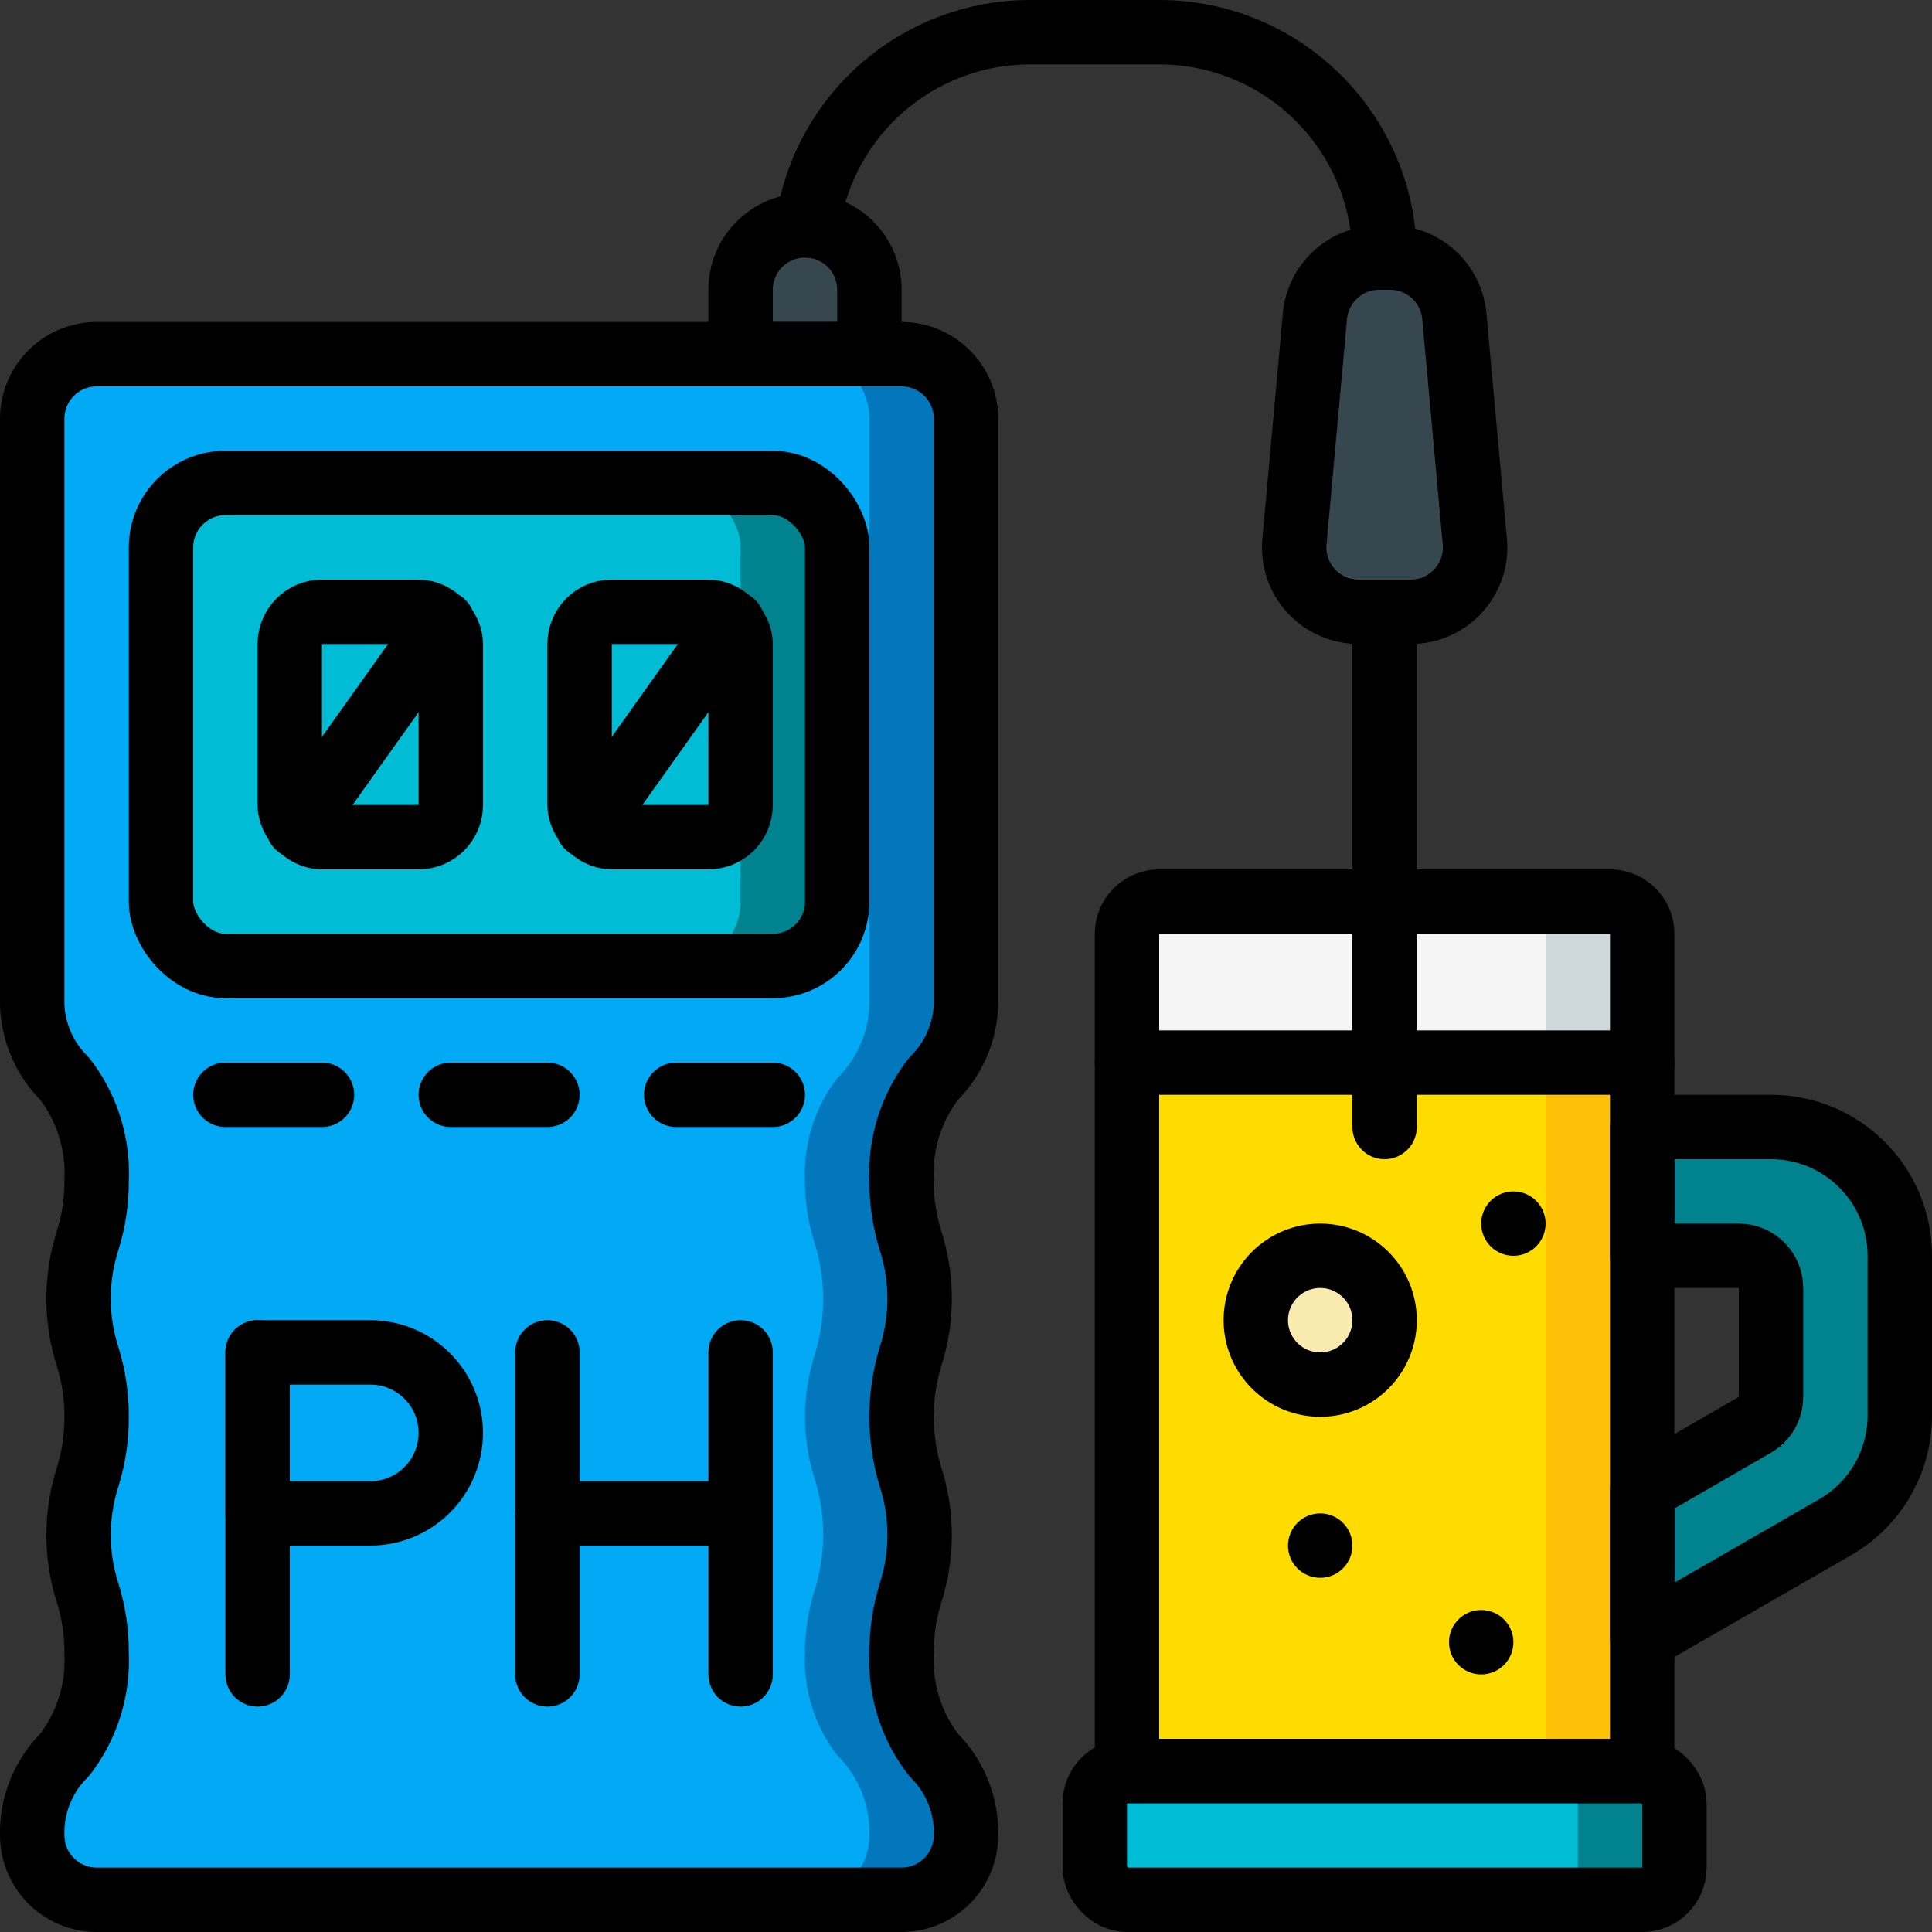 <?xml version="1.0" encoding="UTF-8"?>
<svg xmlns="http://www.w3.org/2000/svg" xmlns:xlink="http://www.w3.org/1999/xlink" width="512" height="512" viewBox="0 0 60 60" version="1.1"><rect x="0" y="0" width="60" height="60" fill="#333333" stroke="none"/><!-- Generator: Sketch 51.3 (57544) - http://www.bohemiancoding.com/sketch --><title>014 - PH Reader</title><desc>Created with Sketch.</desc><defs/><g id="Page-1" stroke="none" stroke-width="1" fill="none" fill-rule="evenodd"><g id="014---PH-Reader" transform="translate(1, 1)"><path d="M50,49.88 L48,47.313 L50,45.27 L53.5,43.249 C53.809,43.07 54,42.74 54,42.383 L54,39 C54,38.448 53.552,38 53,38 L50,38 L48,36 L50,34 L54,34 C56.209,34 58,35.791 58,38 L58,42.958 C58.001,44.388 57.238,45.709 56,46.424 L50,49.88 Z" id="Shape" fill="#00838F" fill-rule="nonzero"/><rect id="Rectangle-path" fill="#FEC108" fill-rule="nonzero" x="34" y="29.81" width="16" height="26.19"/><rect id="Rectangle-path" fill="#FFDC00" fill-rule="nonzero" x="34" y="29.81" width="13" height="26.19"/><path d="M27.99,32.5 C27.296,33.407 26.945,34.53 27,35.67 C26.998,36.297 27.089,36.92 27.27,37.52 C27.658,38.695 27.662,39.963 27.28,41.14 C26.907,42.352 26.907,43.648 27.28,44.86 C27.662,46.037 27.658,47.305 27.27,48.48 C27.089,49.08 26.998,49.703 27,50.33 C26.945,51.47 27.296,52.593 27.99,53.5 C28.61,54.108 28.972,54.932 29,55.8 L29,56 C28.997,57.103 28.103,57.997 27,58 L2,58 C0.897,57.997 0.003,57.103 0,56 L0,55.8 C0.028,54.932 0.39,54.108 1.01,53.5 C1.704,52.593 2.055,51.47 2,50.33 C2.002,49.703 1.911,49.08 1.73,48.48 C1.342,47.305 1.338,46.037 1.72,44.86 C1.911,44.259 2.005,43.631 2,43 C2.005,42.369 1.911,41.741 1.72,41.14 C1.338,39.963 1.342,38.695 1.73,37.52 C1.911,36.92 2.002,36.297 2,35.67 C2.055,34.53 1.704,33.407 1.01,32.5 C0.39,31.892 0.028,31.068 8.8817842e-16,30.2 L8.8817842e-16,12 C0.003,10.897 0.897,10.003 2,10 L27,10 C28.103,10.003 28.997,10.897 29,12 L29,30.2 C28.972,31.068 28.61,31.892 27.99,32.5 Z" id="Shape" fill="#0377BC" fill-rule="nonzero"/><path d="M24.99,32.5 C24.296,33.407 23.945,34.53 24,35.67 C23.998,36.297 24.089,36.92 24.27,37.52 C24.658,38.695 24.662,39.963 24.28,41.14 C23.907,42.352 23.907,43.648 24.28,44.86 C24.662,46.037 24.658,47.305 24.27,48.48 C24.089,49.08 23.998,49.703 24,50.33 C23.945,51.47 24.296,52.593 24.99,53.5 C25.61,54.108 25.972,54.932 26,55.8 L26,56 C25.997,57.103 25.103,57.997 24,58 L2,58 C0.897,57.997 0.003,57.103 0,56 L0,55.8 C0.028,54.932 0.39,54.108 1.01,53.5 C1.704,52.593 2.055,51.47 2,50.33 C2.002,49.703 1.911,49.08 1.73,48.48 C1.342,47.305 1.338,46.037 1.72,44.86 C1.911,44.259 2.005,43.631 2,43 C2.005,42.369 1.911,41.741 1.72,41.14 C1.338,39.963 1.342,38.695 1.73,37.52 C1.911,36.92 2.002,36.297 2,35.67 C2.055,34.53 1.704,33.407 1.01,32.5 C0.39,31.892 0.028,31.068 8.8817842e-16,30.2 L8.8817842e-16,12 C0.003,10.897 0.897,10.003 2,10 L24,10 C25.103,10.003 25.997,10.897 26,12 L26,30.2 C25.972,31.068 25.61,31.892 24.99,32.5 Z" id="Shape" fill="#02A9F4" fill-rule="nonzero"/><path d="M50,28 L50,32 L34,32 L34,28 C34,27.448 34.448,27 35,27 L49,27 C49.552,27 50,27.448 50,28 Z" id="Shape" fill="#CFD8DC" fill-rule="nonzero"/><path d="M47,28 L47,32 L34,32 L34,28 C34,27.448 34.448,27 35,27 L46,27 C46.552,27 47,27.448 47,28 Z" id="Shape" fill="#F5F5F5" fill-rule="nonzero"/><rect id="Rectangle-path" fill="#00838F" fill-rule="nonzero" x="33" y="54" width="18" height="4" rx="1"/><rect id="Rectangle-path" fill="#00BCD4" fill-rule="nonzero" x="33" y="54" width="15" height="4" rx="1"/><circle id="Oval" fill="#F9EAB0" fill-rule="nonzero" cx="40" cy="40" r="2"/><rect id="Rectangle-path" fill="#00838F" fill-rule="nonzero" x="4" y="14" width="21" height="15" rx="2"/><rect id="Rectangle-path" fill="#00BCD4" fill-rule="nonzero" x="4" y="14" width="18" height="15" rx="2"/><path d="M24,6 C25.105,6 26,6.895 26,8 L26,10 L22,10 L22,8 C22,6.895 22.895,6 24,6 Z" id="Shape" fill="#37474F" fill-rule="nonzero"/><path d="M42.81,18 L41.19,18 C40.628,17.999 40.093,17.763 39.714,17.348 C39.336,16.933 39.149,16.378 39.2,15.819 L39.837,8.819 C39.931,7.79 40.793,7.001 41.826,7 L42.174,7 C43.208,7 44.071,7.789 44.165,8.819 L44.802,15.819 C44.853,16.379 44.666,16.934 44.287,17.349 C43.908,17.764 43.372,18 42.81,18 Z" id="Shape" fill="#37474F" fill-rule="nonzero"/><path d="M27,35.67 C26.996,36.296 27.088,36.919 27.274,37.517 C27.655,38.695 27.655,39.964 27.274,41.142 C26.907,42.354 26.907,43.646 27.274,44.858 C27.655,46.036 27.655,47.305 27.274,48.483 C27.088,49.081 26.996,49.704 27,50.33 C26.943,51.471 27.295,52.595 27.993,53.5 C28.61,54.11 28.97,54.933 29,55.8 L29,56 C28.997,57.103 28.103,57.997 27,58 L2,58 C0.897,57.997 0.003,57.103 2.22044605e-16,56 L2.22044605e-16,55.8 C0.03,54.933 0.39,54.11 1.007,53.5 C1.705,52.595 2.057,51.471 2,50.33 C2.004,49.704 1.912,49.081 1.726,48.483 C1.345,47.305 1.345,46.036 1.726,44.858 C1.912,44.256 2.004,43.63 2,43 C2.004,42.37 1.911,41.744 1.725,41.142 C1.344,39.964 1.344,38.695 1.725,37.517 C1.911,36.919 2.004,36.296 2,35.67 C2.057,34.529 1.705,33.405 1.007,32.5 C0.391,31.891 0.031,31.07 0,30.205 L0,12 C0.003,10.897 0.897,10.003 2,10 L27,10 C28.103,10.003 28.997,10.897 29,12 L29,30.2 C28.97,31.067 28.61,31.89 27.993,32.5 C27.295,33.405 26.943,34.529 27,35.67 Z" id="Shape" stroke="#000000" stroke-width="2" stroke-linecap="round" stroke-linejoin="round"/><path d="M50,28 L50,54 L34,54 L34,28 C34,27.448 34.448,27 35,27 L49,27 C49.552,27 50,27.448 50,28 Z" id="Shape" stroke="#000000" stroke-width="2" stroke-linecap="round" stroke-linejoin="round"/><rect id="Rectangle-path" stroke="#000000" stroke-width="2" stroke-linecap="round" stroke-linejoin="round" x="33" y="54" width="18" height="4" rx="1"/><path d="M50,49.88 L50,45.27 L53.5,43.249 C53.809,43.07 54,42.74 54,42.383 L54,39 C54,38.448 53.552,38 53,38 L50,38 L50,34 L54,34 C56.209,34 58,35.791 58,38 L58,42.958 C58.001,44.388 57.238,45.709 56,46.424 L50,49.88 Z" id="Shape" stroke="#000000" stroke-width="2" stroke-linecap="round" stroke-linejoin="round"/><path d="M50,32 L34,32" id="Shape" stroke="#000000" stroke-width="2" stroke-linecap="round" stroke-linejoin="round"/><circle id="Oval" stroke="#000000" stroke-width="2" stroke-linecap="round" stroke-linejoin="round" cx="40" cy="40" r="2"/><circle id="Oval" fill="#000000" fill-rule="nonzero" cx="45" cy="50" r="1"/><circle id="Oval" fill="#000000" fill-rule="nonzero" cx="40" cy="47" r="1"/><circle id="Oval" fill="#000000" fill-rule="nonzero" cx="46" cy="37" r="1"/><path d="M42,34 L42,18" id="Shape" stroke="#000000" stroke-width="2" stroke-linecap="round" stroke-linejoin="round"/><path d="M42.81,18 L41.19,18 C40.628,17.999 40.093,17.763 39.714,17.348 C39.336,16.933 39.149,16.378 39.2,15.819 L39.837,8.819 C39.931,7.79 40.793,7.001 41.826,7 L42.174,7 C43.208,7 44.071,7.789 44.165,8.819 L44.802,15.819 C44.853,16.379 44.666,16.934 44.287,17.349 C43.908,17.764 43.372,18 42.81,18 Z" id="Shape" stroke="#000000" stroke-width="2" stroke-linecap="round" stroke-linejoin="round"/><path d="M24.08,6 C24.568,2.554 27.52,-0.005 31,-1.22124617e-15 L35,-1.22124617e-15 C38.866,-2.22044605e-16 42,3.134 42,7" id="Shape" stroke="#000000" stroke-width="2" stroke-linecap="round" stroke-linejoin="round"/><rect id="Rectangle-path" stroke="#000000" stroke-width="2" stroke-linecap="round" stroke-linejoin="round" x="4" y="14" width="21" height="15" rx="2"/><path d="M7,41 L7,51" id="Shape" stroke="#000000" stroke-width="2" stroke-linecap="round" stroke-linejoin="round"/><path d="M7,41 L10.5,41 C11.881,41 13,42.119 13,43.5 C13,44.163 12.737,44.799 12.268,45.268 C11.799,45.737 11.163,46 10.5,46 L7,46 L7,41 Z" id="Shape" stroke="#000000" stroke-width="2" stroke-linecap="round" stroke-linejoin="round"/><path d="M16,41 L16,51" id="Shape" stroke="#000000" stroke-width="2" stroke-linecap="round" stroke-linejoin="round"/><polyline id="Shape" stroke="#000000" stroke-width="2" stroke-linecap="round" stroke-linejoin="round" points="22 41 22 46 22 51"/><path d="M16,46 L22,46" id="Shape" stroke="#000000" stroke-width="2" stroke-linecap="round" stroke-linejoin="round"/><rect id="Rectangle-path" stroke="#000000" stroke-width="2" stroke-linecap="round" stroke-linejoin="round" x="8" y="18" width="5" height="7" rx="1"/><rect id="Rectangle-path" stroke="#000000" stroke-width="2" stroke-linecap="round" stroke-linejoin="round" x="17" y="18" width="5" height="7" rx="1"/><path d="M12.75,18.34 L8.25,24.66" id="Shape" stroke="#000000" stroke-width="2" stroke-linecap="round" stroke-linejoin="round"/><path d="M21.75,18.34 L17.25,24.66" id="Shape" stroke="#000000" stroke-width="2" stroke-linecap="round" stroke-linejoin="round"/><path d="M24,6 C25.105,6 26,6.895 26,8 L26,10 L22,10 L22,8 C22,6.895 22.895,6 24,6 Z" id="Shape" stroke="#000000" stroke-width="2" stroke-linecap="round" stroke-linejoin="round"/><path d="M6,33 L9,33" id="Shape" stroke="#000000" stroke-width="2" stroke-linecap="round" stroke-linejoin="round"/><path d="M13,33 L16,33" id="Shape" stroke="#000000" stroke-width="2" stroke-linecap="round" stroke-linejoin="round"/><path d="M20,33 L23,33" id="Shape" stroke="#000000" stroke-width="2" stroke-linecap="round" stroke-linejoin="round"/></g></g></svg>
